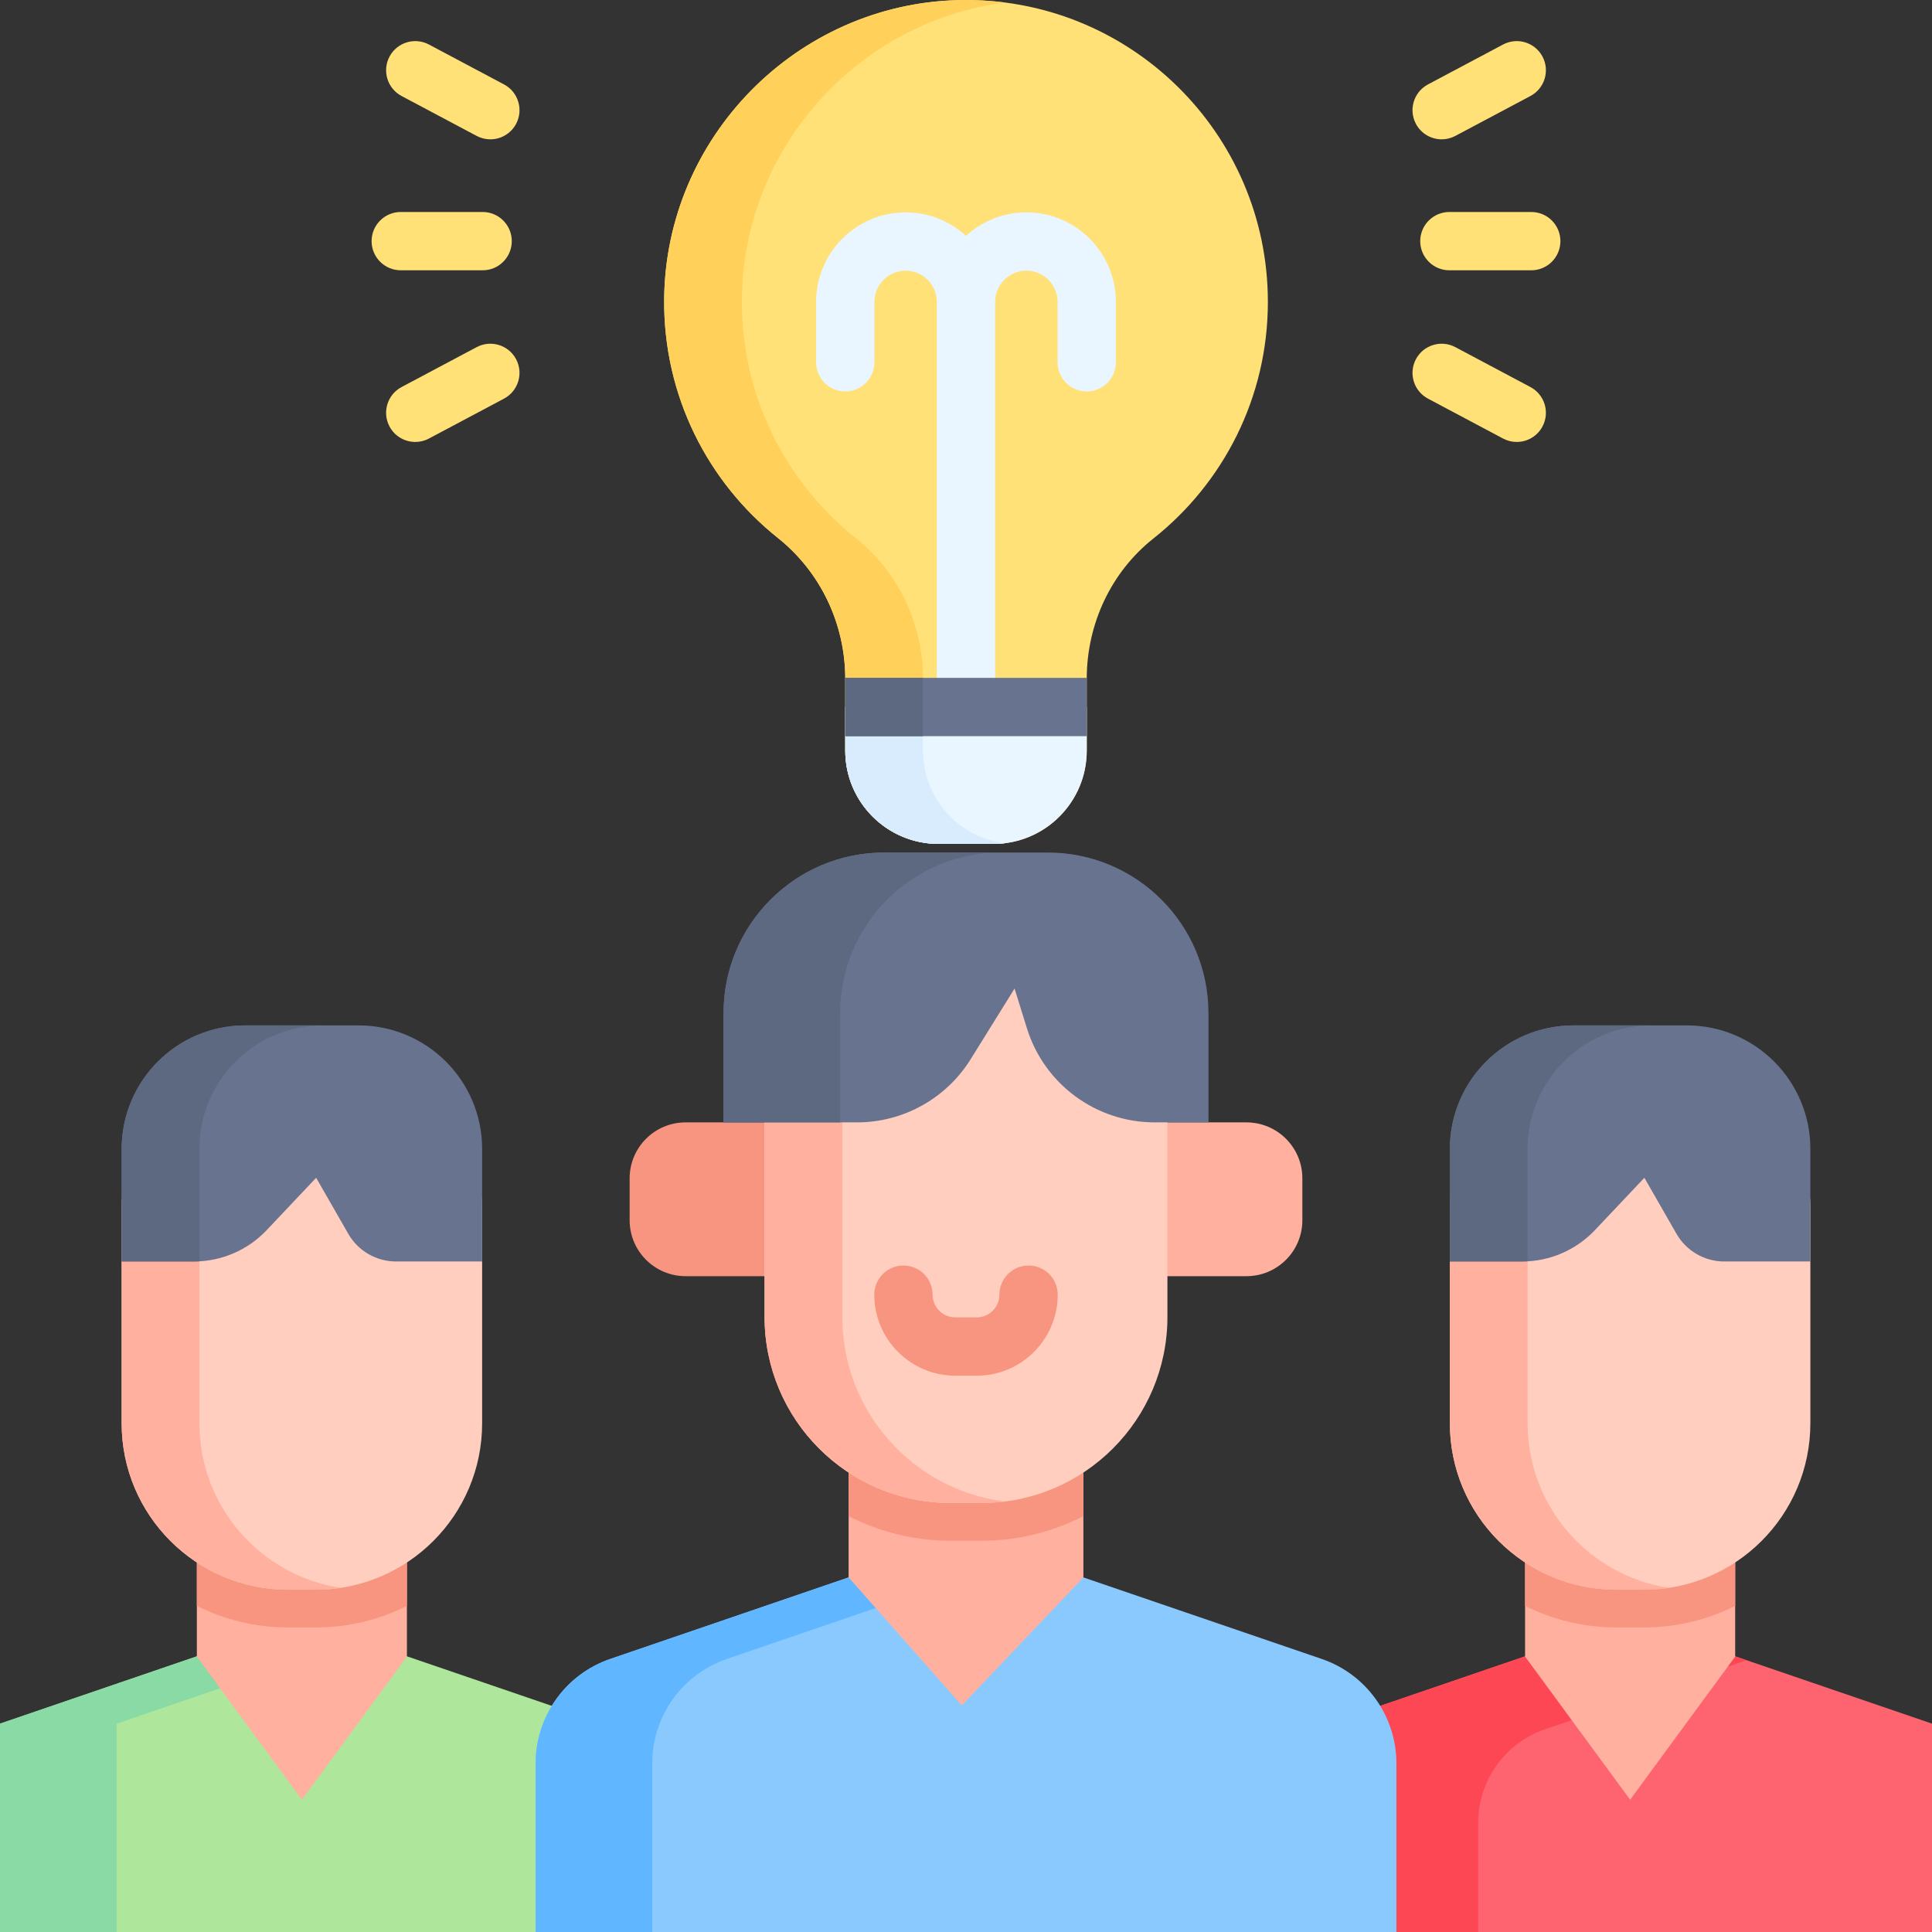 <svg id="Capa_1" enable-background="new 0 0 512.003 512.003" height="512" viewBox="0 0 512.003 512.003" width="512" xmlns="http://www.w3.org/2000/svg"><rect x="0" y="0" width="512.003" height="512.003" fill="#333333" stroke="none"/><g><path d="m336.001 80.013c0 25.41-11.86 48.05-30.34 62.7-11.24 8.91-17.59 22.61-17.66 36.93v19.28c0 13.65-11.07 24.72-24.73 24.72h-14.54c-13.66 0-24.73-11.07-24.73-24.72v-19.28c-.07-14.41-6.58-28.09-17.84-37.07-18.54-14.78-30.37-37.63-30.15-63.24.35-42.93 35.14-78.29 78.05-79.31 45.07-1.06 81.94 35.15 81.94 79.99z" fill="#ffe177"/><path d="m272.002 56.281c-6.16 0-11.778 2.361-16 6.224-4.222-3.863-9.84-6.224-16-6.224-13.082 0-23.726 10.643-23.726 23.726v16c0 4.267 3.459 7.726 7.726 7.726s7.726-3.459 7.726-7.726v-16c0-4.562 3.711-8.274 8.273-8.274s8.274 3.712 8.274 8.274v107.363c0 4.267 3.459 7.726 7.726 7.726 4.268 0 7.726-3.459 7.726-7.726v-107.362c0-4.562 3.711-8.274 8.274-8.274s8.274 3.712 8.274 8.274v16c0 4.267 3.459 7.726 7.726 7.726s7.726-3.459 7.726-7.726v-16c.002-13.083-10.642-23.727-23.725-23.727z" fill="#eaf6ff"/><path d="m299.382 297.446h30.935c8.187 0 14.824 6.637 14.824 14.824v11.108c0 8.187-6.637 14.824-14.824 14.824h-30.935z" fill="#ffb09e"/><path d="m212.623 297.446h-30.935c-8.187 0-14.824 6.637-14.824 14.824v11.108c0 8.187 6.637 14.824 14.824 14.824h30.935z" fill="#f89580"/><path d="m347.637 458.277 56.525-19.335h55.676l52.161 17.842v55.217h-182.071v-28.949c0-11.195 7.117-21.152 17.709-24.775z" fill="#fe646f"/><path d="m462.903 439.994-53.456 18.286c-10.59 3.616-17.709 13.578-17.709 24.776v28.948h-61.81v-28.948c0-11.198 7.118-21.16 17.709-24.776l56.526-19.336h55.671z" fill="#fd4755"/><path d="m459.842 392.543v46.47l-27.841 37.94-27.84-37.94v-46.47z" fill="#ffb09e"/><path d="m459.842 392.543v33.03c-7.29 3.66-15.51 5.72-24.2 5.72h-7.29c-8.69 0-16.91-2.06-24.19-5.72v-33.03z" fill="#f89580"/><path d="m384.232 319.208v57.965c0 24.367 19.754 44.121 44.121 44.121h7.293c24.367 0 44.121-19.754 44.121-44.121v-57.965c0-7.462-6.049-13.512-13.512-13.512h-68.512c-7.461 0-13.511 6.05-13.511 13.512z" fill="#ffcebf"/><path d="m442.299 420.802c-2.163.319-4.389.495-6.655.495h-7.294c-24.364 0-44.122-19.759-44.122-44.122v-57.968c0-7.458 6.057-13.506 13.516-13.506h20.603c-7.459 0-13.516 6.047-13.516 13.506v57.968c.001 22.096 16.257 40.412 37.468 43.627z" fill="#ffb09e"/><path d="m384.232 334.308h19.152c7.3 0 14.277-3.006 19.291-8.312l13.104-13.867 8.511 14.844c2.601 4.537 7.431 7.335 12.661 7.335h22.816v-29.812c0-18.09-14.665-32.755-32.755-32.755h-30.026c-18.09 0-32.755 14.665-32.755 32.755v29.812z" fill="#68748f"/><path d="m416.988 271.746h20.603c-18.09 0-32.76 14.659-32.76 32.749v29.772c-.484.031-.968.041-1.452.041h-19.151v-29.813c0-18.09 14.67-32.749 32.76-32.749z" fill="#5d6980"/><path d="m164.368 458.277-56.525-19.335h-55.676l-52.161 17.842v55.217h182.071v-28.949c0-11.195-7.117-21.152-17.709-24.775z" fill="#aee69c"/><path d="m83.078 438.943-52.168 17.843v55.217h-30.906v-55.217l52.168-17.843z" fill="#89daa4"/><path d="m107.841 392.543v46.47l-27.84 37.94-27.83-37.94v-46.47z" fill="#ffb09e"/><path d="m107.841 392.543v33.03c-7.28 3.66-15.5 5.72-24.19 5.72h-7.29c-8.69 0-16.91-2.06-24.19-5.72v-33.03z" fill="#f89580"/><path d="m32.237 319.208v57.965c0 24.367 19.754 44.121 44.121 44.121h7.293c24.367 0 44.121-19.754 44.121-44.121v-57.965c0-7.462-6.049-13.512-13.512-13.512h-68.511c-7.462 0-13.512 6.05-13.512 13.512z" fill="#ffcebf"/><path d="m90.309 420.802c-2.174.319-4.388.495-6.655.495h-7.294c-24.374 0-44.122-19.759-44.122-44.122v-57.968c0-7.458 6.047-13.506 13.506-13.506h20.603c-7.459 0-13.506 6.047-13.506 13.506v57.968c.001 22.096 16.247 40.412 37.468 43.627z" fill="#ffb09e"/><path d="m32.237 334.308h19.152c7.3 0 14.277-3.006 19.291-8.312l13.104-13.867 8.511 14.844c2.601 4.537 7.431 7.335 12.661 7.335h22.816v-29.812c0-18.09-14.665-32.755-32.755-32.755h-30.025c-18.09 0-32.755 14.665-32.755 32.755z" fill="#68748f"/><path d="m64.988 271.746h20.603c-18.09 0-32.749 14.659-32.749 32.749v29.772c-.484.031-.968.041-1.453.041h-19.151v-29.813c0-18.09 14.66-32.749 32.75-32.749z" fill="#5d6980"/><path d="m350.276 439.639-63.165-21.606h-62.216l-63.165 21.606c-11.837 4.049-19.79 15.175-19.79 27.685v44.677h228.126v-44.677c0-12.51-7.954-23.636-19.79-27.685z" fill="#8ac9fe"/><path d="m255.796 418.031-63.16 21.613c-11.837 4.049-19.79 15.174-19.79 27.681v44.679h-30.905v-44.679c0-12.506 7.953-23.632 19.79-27.681l63.16-21.613z" fill="#60b7ff"/><path d="m287.111 366.183v51.85l-32.22 33.92-30-33.92v-51.85z" fill="#ffb09e"/><path d="m266.301 223.463c-.99.12-2 .18-3.03.18h-14.54c-13.66 0-24.73-11.07-24.73-24.72v-19.28c-.07-14.41-6.58-28.09-17.84-37.07-18.54-14.78-30.37-37.63-30.15-63.24.35-42.93 35.14-78.29 78.05-79.31 4.18-.1 8.28.13 12.27.64-39 5.06-69.39 38.55-69.72 78.67-.21 25.61 11.61 48.46 30.15 63.24 11.27 8.98 17.78 22.66 17.85 37.07v19.28c0 12.62 9.46 23.04 21.69 24.54z" fill="#ffd15b"/><path d="m288 187.375v11.548c0 13.65-11.064 24.724-24.724 24.724h-14.546c-13.66 0-24.724-11.074-24.724-24.724v-11.548z" fill="#eaf6ff"/><path d="m266.304 223.462c-.989.124-1.999.185-3.029.185h-14.546c-13.66 0-24.724-11.074-24.724-24.724v-11.548h20.603v11.548c.001 12.62 9.468 23.045 21.696 24.539z" fill="#d8ecfe"/><g><g><path d="m224.001 179.643h64v15.45h-64z" fill="#68748f"/></g></g><g><g><path d="m224.001 179.643h20.61v15.45h-20.61z" fill="#5d6980"/></g></g><g><g><path d="m405.8 71.631h-21.697c-4.268 0-7.726-3.459-7.726-7.726s3.459-7.726 7.726-7.726h21.697c4.268 0 7.726 3.459 7.726 7.726s-3.458 7.726-7.726 7.726z" fill="#ffe177"/></g><g><g><path d="m382.064 36.925c-2.767 0-5.441-1.489-6.83-4.102-2.002-3.768-.571-8.446 3.196-10.449l19.899-10.577c3.774-2.003 8.447-.57 10.45 3.196 2.002 3.768.571 8.446-3.196 10.449l-19.899 10.578c-1.156.614-2.398.905-3.62.905z" fill="#ffe177"/></g><g><path d="m401.949 117.122c-1.223 0-2.464-.291-3.62-.905l-19.899-10.577c-3.768-2.003-5.198-6.681-3.196-10.449 2.003-3.768 6.68-5.199 10.45-3.196l19.899 10.577c3.768 2.002 5.198 6.681 3.196 10.449-1.389 2.612-4.064 4.101-6.83 4.101z" fill="#ffe177"/></g></g><g><path d="m127.902 71.631h-21.698c-4.267 0-7.726-3.459-7.726-7.726s3.459-7.726 7.726-7.726h21.698c4.267 0 7.726 3.459 7.726 7.726s-3.459 7.726-7.726 7.726z" fill="#ffe177"/></g><g><g><path d="m129.942 36.925c-1.223 0-2.464-.291-3.62-.905l-19.899-10.577c-3.768-2.003-5.199-6.681-3.196-10.449 2.002-3.768 6.681-5.198 10.449-3.196l19.899 10.577c3.768 2.003 5.199 6.681 3.196 10.449-1.389 2.612-4.064 4.101-6.829 4.101z" fill="#ffe177"/></g><g><path d="m110.055 117.122c-2.766 0-5.441-1.489-6.829-4.102-2.003-3.768-.572-8.446 3.196-10.449l19.899-10.577c3.768-2.003 8.446-.572 10.449 3.196s.572 8.446-3.196 10.449l-19.899 10.577c-1.155.615-2.396.906-3.62.906z" fill="#ffe177"/></g></g></g><path d="m287.111 366.183v35.6c-8.11 4.18-17.3 6.53-27.03 6.53h-8.15c-9.73 0-18.93-2.36-27.04-6.53v-35.6z" fill="#f89580"/><path d="m202.623 264.232v84.774c0 27.23 22.074 49.304 49.304 49.304h8.15c27.23 0 49.304-22.074 49.304-49.304v-84.774c0-8.339-6.76-15.099-15.099-15.099h-76.561c-8.338 0-15.098 6.76-15.098 15.099z" fill="#ffcebf"/><path d="m266.304 397.932c-2.04.247-4.11.381-6.222.381h-8.159c-27.227 0-49.304-22.077-49.304-49.304v-64.777c0-8.334 6.768-15.102 15.102-15.102h20.603c-8.334 0-15.102 6.768-15.102 15.102v64.777c0 25.126 18.791 45.853 43.082 48.923z" fill="#ffb09e"/><path d="m320.255 297.446h-14.243c-15.536 0-29.264-10.111-33.872-24.947l-3.268-10.522-11.628 18.717c-6.471 10.417-17.865 16.752-30.128 16.752h-35.366v-28.952c0-23.507 19.056-42.563 42.563-42.563h43.38c23.507 0 42.563 19.056 42.563 42.563v28.952z" fill="#68748f"/><path d="m234.317 225.934h30.905c-23.509 0-42.567 19.058-42.567 42.556v28.958h-30.905v-28.958c.001-23.498 19.059-42.556 42.567-42.556z" fill="#5d6980"/><g><path d="m258.838 364.574h-5.671c-11.839 0-21.471-9.632-21.471-21.471 0-4.267 3.459-7.726 7.726-7.726s7.726 3.459 7.726 7.726c0 3.319 2.7 6.019 6.019 6.019h5.671c3.318 0 6.018-2.7 6.018-6.018 0-4.267 3.459-7.726 7.726-7.726s7.726 3.459 7.726 7.726c.001 11.839-9.631 21.47-21.47 21.47z" fill="#f89580"/></g></g></svg>